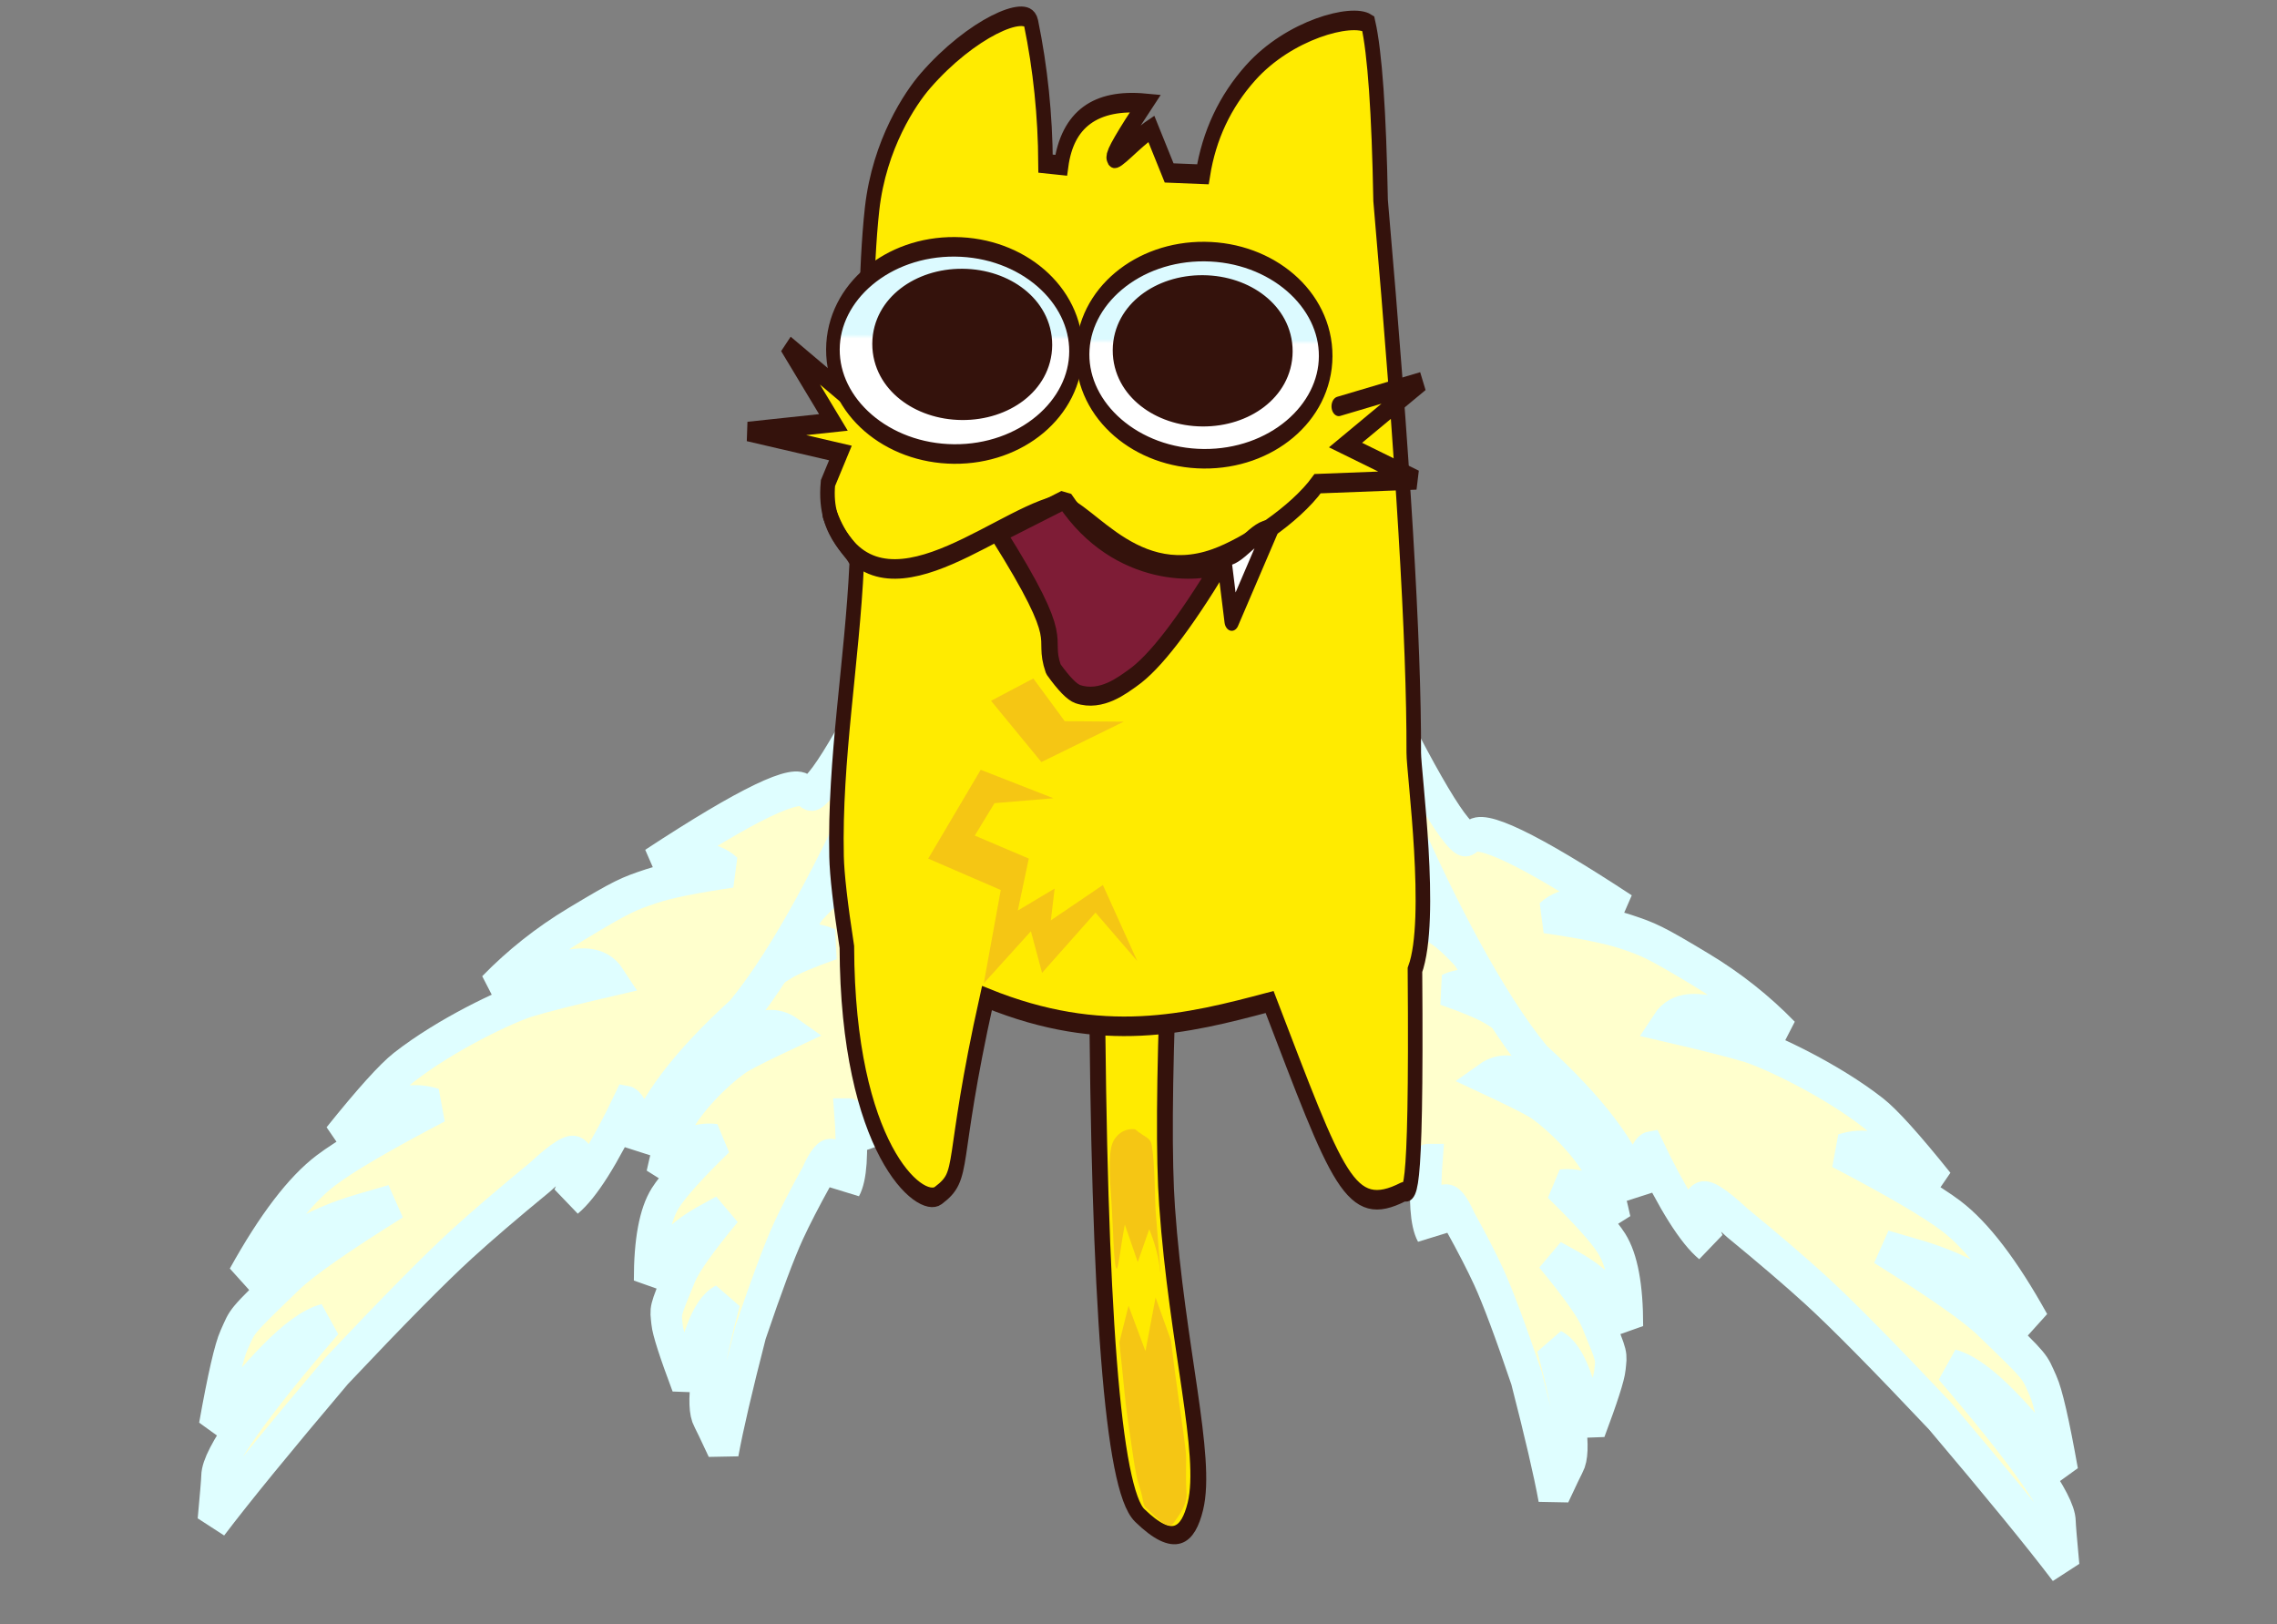 <svg xmlns="http://www.w3.org/2000/svg" xmlns:xlink="http://www.w3.org/1999/xlink" xmlns:krita="http://krita.org/namespaces/svg/krita" xmlns:sodipodi="http://sodipodi.sourceforge.net/DTD/sodipodi-0.dtd" viewBox="99.5 32.96 361.2 257.64">
<rect x="99.5" y="32.96" width="361.2" height="257.64" fill="#808080" stroke="none"/>
<defs>
  <linearGradient id="gradient0" gradientUnits="objectBoundingBox" x1="0" y1="0" x2="0.002" y2="1.075" spreadMethod="pad">
   <stop stop-color="#dcfaff" offset="0.396" stop-opacity="1"/>
   <stop stop-color="#ffffff" offset="0.415" stop-opacity="1"/>
  </linearGradient>
  <linearGradient id="gradient1" gradientUnits="objectBoundingBox" x1="0" y1="0" x2="0.002" y2="1.075" spreadMethod="pad">
   <stop stop-color="#dcfaff" offset="0.396" stop-opacity="1"/>
   <stop stop-color="#ffffff" offset="0.415" stop-opacity="1"/>
  </linearGradient>
 </defs>
<path id="shape011" transform="matrix(0.144 0.228 0.243 -0.177 290.808 182.982)" fill="#ffffcd" fill-rule="evenodd" stroke="#dffeff" stroke-width="17.7" stroke-linecap="round" stroke-linejoin="miter" stroke-miterlimit="2.001" d="M0.105 130.562C-3.368 124.914 79.879 55.021 127.915 39.864C154.592 36.685 173.302 29.669 184.048 18.815C179.164 30.145 177.392 36.662 178.732 38.364C195.438 26.589 207.58 20.485 215.158 20.052C198.331 33.193 199.783 38.437 219.514 35.785C234.127 35.023 246.197 34.066 255.726 32.915C268.293 31.396 288.813 27.495 317.285 21.212C347.267 12.351 369.351 5.28 383.535 0C378.008 8.635 374.881 13.633 374.156 14.995C370.389 22.059 349.283 31.08 310.837 42.058C322.203 47.87 343.214 41.65 365.361 34.012C353.683 49.196 346.062 58.095 342.496 60.71C335.812 65.609 338.23 65.246 313.769 69.121C306.361 70.295 291.116 69.563 268.037 66.927C284.028 74.277 297.464 83.381 328.425 80.459C309.623 91.649 294.38 97.257 282.695 97.282C274.143 97.3 258.9 94.983 236.964 90.334C246.915 106.65 263.363 103.266 273.314 104.962C256.861 110.441 245.721 113.245 239.897 113.373C220.464 113.802 197.001 107.358 190.062 104.231C184.673 101.802 174.705 96.559 160.161 88.504C160.357 104.719 183.416 108.863 198.27 117.031C186.041 119.48 173.533 119.845 160.748 118.128C141.569 115.552 139.243 114.74 130.847 111.179C125.249 108.805 116.455 103.563 104.464 95.453C106.176 103.995 113.501 111.536 126.157 118.128C86.287 114.733 66.354 109.611 66.355 102.767C66.357 96.524 47.596 106.032 10.072 131.294C5.743 134.572 2.421 134.328 0.105 130.562Z" sodipodi:nodetypes="ccccccsccsccssccsccsscczzccscz"/><path id="shape0" transform="matrix(0.205 0.155 0.168 -0.268 290.072 178.217)" fill="#ffffcd" fill-rule="evenodd" stroke="#dffeff" stroke-width="17.7" stroke-linecap="round" stroke-linejoin="miter" stroke-miterlimit="2.001" d="M0.183 143.725C-5.866 137.508 139.118 60.568 222.78 43.883C269.24 40.383 301.826 32.66 320.542 20.711C312.036 33.185 308.949 40.358 311.283 42.231C340.379 29.27 361.525 22.551 374.723 22.074C345.418 36.539 347.947 42.312 382.31 39.393C407.761 38.554 428.782 37.501 445.377 36.233C467.264 34.561 503.003 30.267 552.59 23.35C604.808 13.596 643.269 5.813 667.973 0C658.347 9.506 652.9 15.008 651.638 16.506C645.077 24.283 608.319 34.214 541.36 46.298C561.155 52.696 597.748 45.849 636.32 37.441C615.982 54.156 602.708 63.953 596.498 66.831C584.858 72.224 589.069 71.824 546.466 76.09C533.564 77.382 507.013 76.577 466.819 73.675C494.67 81.765 518.069 91.787 571.992 88.57C539.246 100.889 512.698 107.062 492.348 107.089C477.454 107.109 450.906 104.559 412.701 99.441C430.033 117.402 458.679 113.677 476.01 115.544C447.355 121.576 427.953 124.662 417.809 124.803C383.964 125.275 343.101 118.182 331.016 114.739C321.63 112.065 304.27 106.294 278.94 97.427C279.281 115.276 319.442 119.838 345.312 128.83C324.013 131.526 302.229 131.928 279.962 130.038C246.559 127.202 242.509 126.308 227.886 122.388C218.137 119.774 202.82 114.004 181.937 105.077C184.918 114.48 197.676 122.781 219.717 130.038C150.28 126.3 115.563 120.663 115.566 113.128C115.569 106.255 82.895 116.722 17.542 144.531C10.002 148.139 4.216 147.871 0.183 143.725Z" sodipodi:nodetypes="ccccccsccsccssccsccsscczzccscz"/><path id="shape0114" transform="matrix(-0.144 0.228 -0.243 -0.177 269.393 175.762)" fill="#ffffcd" fill-rule="evenodd" stroke="#dffeff" stroke-width="17.7" stroke-linecap="round" stroke-linejoin="miter" stroke-miterlimit="2.001" d="M0.105 130.562C-3.368 124.914 79.879 55.021 127.915 39.864C154.592 36.685 173.302 29.669 184.048 18.815C179.164 30.145 177.392 36.662 178.732 38.364C195.438 26.589 207.58 20.485 215.158 20.052C198.331 33.193 199.783 38.437 219.514 35.785C234.127 35.023 246.197 34.066 255.726 32.915C268.293 31.396 288.813 27.495 317.285 21.212C347.267 12.351 369.351 5.28 383.535 0C378.008 8.635 374.881 13.633 374.156 14.995C370.389 22.059 349.283 31.08 310.837 42.058C322.203 47.87 343.214 41.65 365.361 34.012C353.683 49.196 346.062 58.095 342.496 60.71C335.812 65.609 338.23 65.246 313.769 69.121C306.361 70.295 291.116 69.563 268.037 66.927C284.028 74.277 297.464 83.381 328.425 80.459C309.623 91.649 294.38 97.257 282.695 97.282C274.143 97.3 258.9 94.983 236.964 90.334C246.915 106.65 263.363 103.266 273.314 104.962C256.861 110.441 245.721 113.245 239.897 113.373C220.464 113.802 197.001 107.358 190.062 104.231C184.673 101.802 174.705 96.559 160.161 88.504C160.357 104.719 183.416 108.863 198.27 117.031C186.041 119.48 173.533 119.845 160.748 118.128C141.569 115.552 139.243 114.74 130.847 111.179C125.249 108.805 116.455 103.563 104.464 95.453C106.176 103.995 113.501 111.536 126.157 118.128C86.287 114.733 66.354 109.611 66.355 102.767C66.357 96.524 47.596 106.032 10.072 131.294C5.743 134.572 2.421 134.328 0.105 130.562Z" sodipodi:nodetypes="ccccccsccsccssccsccsscczzccscz"/><path id="shape07" transform="matrix(-0.205 0.155 -0.168 -0.268 270.128 170.997)" fill="#ffffcd" fill-rule="evenodd" stroke="#dffeff" stroke-width="17.7" stroke-linecap="round" stroke-linejoin="miter" stroke-miterlimit="2.001" d="M0.183 143.725C-5.866 137.508 139.118 60.568 222.78 43.883C269.24 40.383 301.826 32.66 320.542 20.711C312.036 33.185 308.949 40.358 311.283 42.231C340.379 29.27 361.525 22.551 374.723 22.074C345.418 36.539 347.947 42.312 382.31 39.393C407.761 38.554 428.782 37.501 445.377 36.233C467.264 34.561 503.003 30.267 552.59 23.35C604.808 13.596 643.269 5.813 667.973 0C658.347 9.506 652.9 15.008 651.638 16.506C645.077 24.283 608.319 34.214 541.36 46.298C561.155 52.696 597.748 45.849 636.32 37.441C615.982 54.156 602.708 63.953 596.498 66.831C584.858 72.224 589.069 71.824 546.466 76.09C533.564 77.382 507.013 76.577 466.819 73.675C494.67 81.765 518.069 91.787 571.992 88.57C539.246 100.889 512.698 107.062 492.348 107.089C477.454 107.109 450.906 104.559 412.701 99.441C430.033 117.402 458.679 113.677 476.01 115.544C447.355 121.576 427.953 124.662 417.809 124.803C383.964 125.275 343.101 118.182 331.016 114.739C321.63 112.065 304.27 106.294 278.94 97.427C279.281 115.276 319.442 119.838 345.312 128.83C324.013 131.526 302.229 131.928 279.962 130.038C246.559 127.202 242.509 126.308 227.886 122.388C218.137 119.774 202.82 114.004 181.937 105.077C184.918 114.48 197.676 122.781 219.717 130.038C150.28 126.3 115.563 120.663 115.566 113.128C115.569 106.255 82.895 116.722 17.542 144.531C10.002 148.139 4.216 147.871 0.183 143.725Z" sodipodi:nodetypes="ccccccsccsccssccsccsscczzccscz"/><path id="shape034" transform="matrix(-0.387 0.378 -0.403 -0.519 325.012 238.938)" fill="#ffeb00" fill-rule="evenodd" stroke="#34120c" stroke-width="4.5" stroke-linecap="square" stroke-linejoin="bevel" d="M0 99.647C20.751 81.39 34.983 67.903 42.698 59.186C65.641 33.26 78.234 9.011 90.349 2.292C97.431 -1.636 103.025 -1.413 104.971 10.167C106.497 19.243 76.884 53.285 16.133 112.292Z" sodipodi:nodetypes="cssscc"/><path id="shape63" transform="matrix(-0.508 0.079 -0.084 -0.682 288.978 274.305)" fill="#f5c614" fill-rule="evenodd" stroke-opacity="0" stroke="#000000" stroke-width="0" stroke-linecap="square" stroke-linejoin="bevel" d="M6.363 0.472C8.642 -1.615 12.948 3.844 14.196 4.701C15.37 5.507 14.575 6.476 15.666 10.342C16.407 12.968 16.36 19.654 16.608 26.225C16.737 29.635 16.378 35.376 16.261 43.532L12.059 51.568L8.587 40.606L3.458 52.498L0.353 42.095C0.469 33.012 -0.065 20.311 0.007 16.535C0.058 13.837 0.789 12.703 1.398 6.457C1.667 3.699 5.748 1.035 6.363 0.472Z" sodipodi:nodetypes="cssscccccsss"/><path id="shape73" transform="matrix(-0.471 0.226 -0.242 -0.633 288.984 232.254)" fill="#f5c614" fill-rule="evenodd" stroke-opacity="0" stroke="#000000" stroke-width="0" stroke-linecap="square" stroke-linejoin="bevel" d="M11.437 0C11.771 0.025 9.764 2.935 9.924 10.343L16.77 4.56L16.366 13.823C20.091 9.412 23.09 5.016 23.495 5.311C24.223 5.841 19.946 14.392 17.088 21.484C14.681 27.456 12.956 30.724 11.056 32.287C9.471 33.592 6.113 34.447 3.045 32.918C1.009 29.925 -0.438 29.8 0.121 27.708C1.246 23.496 5.321 15.553 6.021 13.812Z" sodipodi:nodetypes="ccccssscscc"/><path id="shape14" transform="matrix(0.513 0.004 -0.003 0.689 218.448 35.208)" fill="#ffeb00" fill-rule="evenodd" stroke="#34120c" stroke-width="4.5" stroke-linecap="round" stroke-linejoin="miter" stroke-miterlimit="2.001" d="M27.944 193.776C27.145 171.44 32.488 148.945 33.776 126.474C33.984 122.838 23.322 120.167 24.784 107.816L28.596 100.865L0 96.086L26.389 93.836L11.87 76.094L35.367 90.683C36.32 79.302 36.086 58.257 38.061 44.609C40.226 29.649 49.781 19.009 54.385 15.018C68.453 2.822 85.728 -2.886 86.947 1.433C89.917 11.955 91.481 22.771 91.638 33.879L96.456 34.228C98.323 23.626 106.983 18.821 122.438 19.813C115.528 27.686 112.298 31.892 112.747 32.434C113.529 33.375 119.357 28.174 124.291 25.666C126.148 29.043 128.005 32.42 129.862 35.798L140.298 36.053C142.169 27.047 147.046 19.224 154.929 12.582C166.755 2.621 186.084 -1.358 191.213 1.026C193.306 7.782 194.664 21.359 195.286 41.758C202.574 101.14 206.24 143.501 206.283 168.841C206.291 173.321 212.621 207.143 206.945 218.85C207.889 276.267 205.23 269.349 203.666 269.95C187.132 276.312 183.507 267.538 162.045 226.484C136.57 231.685 110.586 236.718 74.641 226.09C63.146 265.356 68.592 266.656 59.829 271.639C54.318 274.772 31.743 261.001 31.254 214.572C29.196 204.885 28.093 197.953 27.944 193.776Z" sodipodi:nodetypes="csccccccscscccsccczccscsccscs"/><g id="group012" transform="matrix(0.513 0 0 0.689 271.155 72.699)" fill="none">
  <ellipse id="shape0121" transform="matrix(0.935 0.006 -0.006 1 0.283 -3.5527136788005e-14)" rx="40.2" ry="23.85" cx="40.2" cy="23.85" fill="url(#gradient0)" fill-rule="evenodd" stroke="#34120c" stroke-width="4.5" stroke-linecap="square" stroke-linejoin="bevel"/>
  <ellipse id="shape0211" transform="matrix(0.888 0.005 -0.006 1.057 11.551 7.914)" rx="29.074" ry="14.223" cx="29.074" cy="14.223" fill="#34120c" fill-rule="evenodd" stroke="#34120c" stroke-width="4.5" stroke-linecap="square" stroke-linejoin="bevel"/>
 </g><path id="shape33" transform="matrix(0.513 0.004 -0.003 0.689 231.232 92.782)" fill="none" stroke="#34120c" stroke-width="4.5" stroke-linecap="round" stroke-linejoin="miter" stroke-miterlimit="2.001" d="M0 31.643C13.647 58.936 49.226 33.284 69.651 29.199C78.215 27.486 92.658 48.257 118.935 41.09C128.581 38.46 143.861 30.857 150.78 23.654L181.297 22.6L159.364 14.714L182.842 0L157.224 5.815" sodipodi:nodetypes="cccccccc"/><g id="group13" transform="matrix(0.513 0 0 0.689 231.553 71.947)" fill="none">
  <ellipse id="shape0311" transform="matrix(0.935 0.006 -0.006 1 0.283 -6.3948846218409e-14)" rx="40.2" ry="23.85" cx="40.2" cy="23.85" fill="url(#gradient1)" fill-rule="evenodd" stroke="#34120c" stroke-width="4.5" stroke-linecap="square" stroke-linejoin="bevel"/>
  <ellipse id="shape01111" transform="matrix(0.888 0.005 -0.006 1.057 14.398 7.524)" rx="29.074" ry="14.223" cx="29.074" cy="14.223" fill="#34120c" fill-rule="evenodd" stroke="#34120c" stroke-width="4.5" stroke-linecap="square" stroke-linejoin="bevel"/>
 </g><path id="shape43" transform="matrix(0.351 -0.141 0.147 0.503 243.932 159.541)" fill="#f5c614" fill-rule="evenodd" stroke-opacity="0" stroke="#000000" stroke-width="0" stroke-linecap="square" stroke-linejoin="bevel" d="M57.766 16.272L31.731 0L0 19.12C8.543 24.815 17.086 30.51 25.629 36.206L7.729 60.614L32.951 51.258L32.544 64.275L61.283 53.326L72.442 71.733L67.53 46.376L42.308 50.444L47.596 41.901L30.104 43.935L40.681 30.51L21.561 17.899L33.358 10.984Z" sodipodi:nodetypes="ccccccccccccccccc"/><path id="shape53" transform="matrix(0.513 0.004 -0.003 0.689 256.725 140.531)" fill="#f5c614" fill-rule="evenodd" stroke-opacity="0" stroke="#000000" stroke-width="0" stroke-linecap="square" stroke-linejoin="bevel" d="M0 5.215L13.038 0L22.816 9.778L41.068 9.778L15.645 19.23Z" sodipodi:nodetypes="cccccc"/><path id="shape83" transform="matrix(0.499 0.158 -0.117 0.67 294.71 114.959)" fill="#ffffff" fill-rule="evenodd" stroke="#34120c" stroke-width="4.5" stroke-linecap="square" stroke-linejoin="round" d="M12.803 0C10.476 7.76 8.148 15.519 5.82 23.279L0 9.312C4.815 8.53 7.989 0.781 12.803 0Z" sodipodi:nodetypes="cccc"/><path id="shape22" transform="matrix(1.716 -0.196 0.17 1.983 257.457 113.47)" fill="#7e1c36" fill-rule="evenodd" stroke="#34120c" stroke-width="1.509" stroke-linecap="square" stroke-linejoin="bevel" d="M0 2.076C5.722 11.845 3.145 10.329 4.006 13.317C4.855 14.579 5.536 15.314 6.05 15.523C8.152 16.376 10.291 15.168 11.176 14.748C13.315 13.733 16.316 10.973 20.178 6.469C18.409 7.103 10.628 6.813 6.371 0Z" sodipodi:nodetypes="ccssccc"/>
</svg>